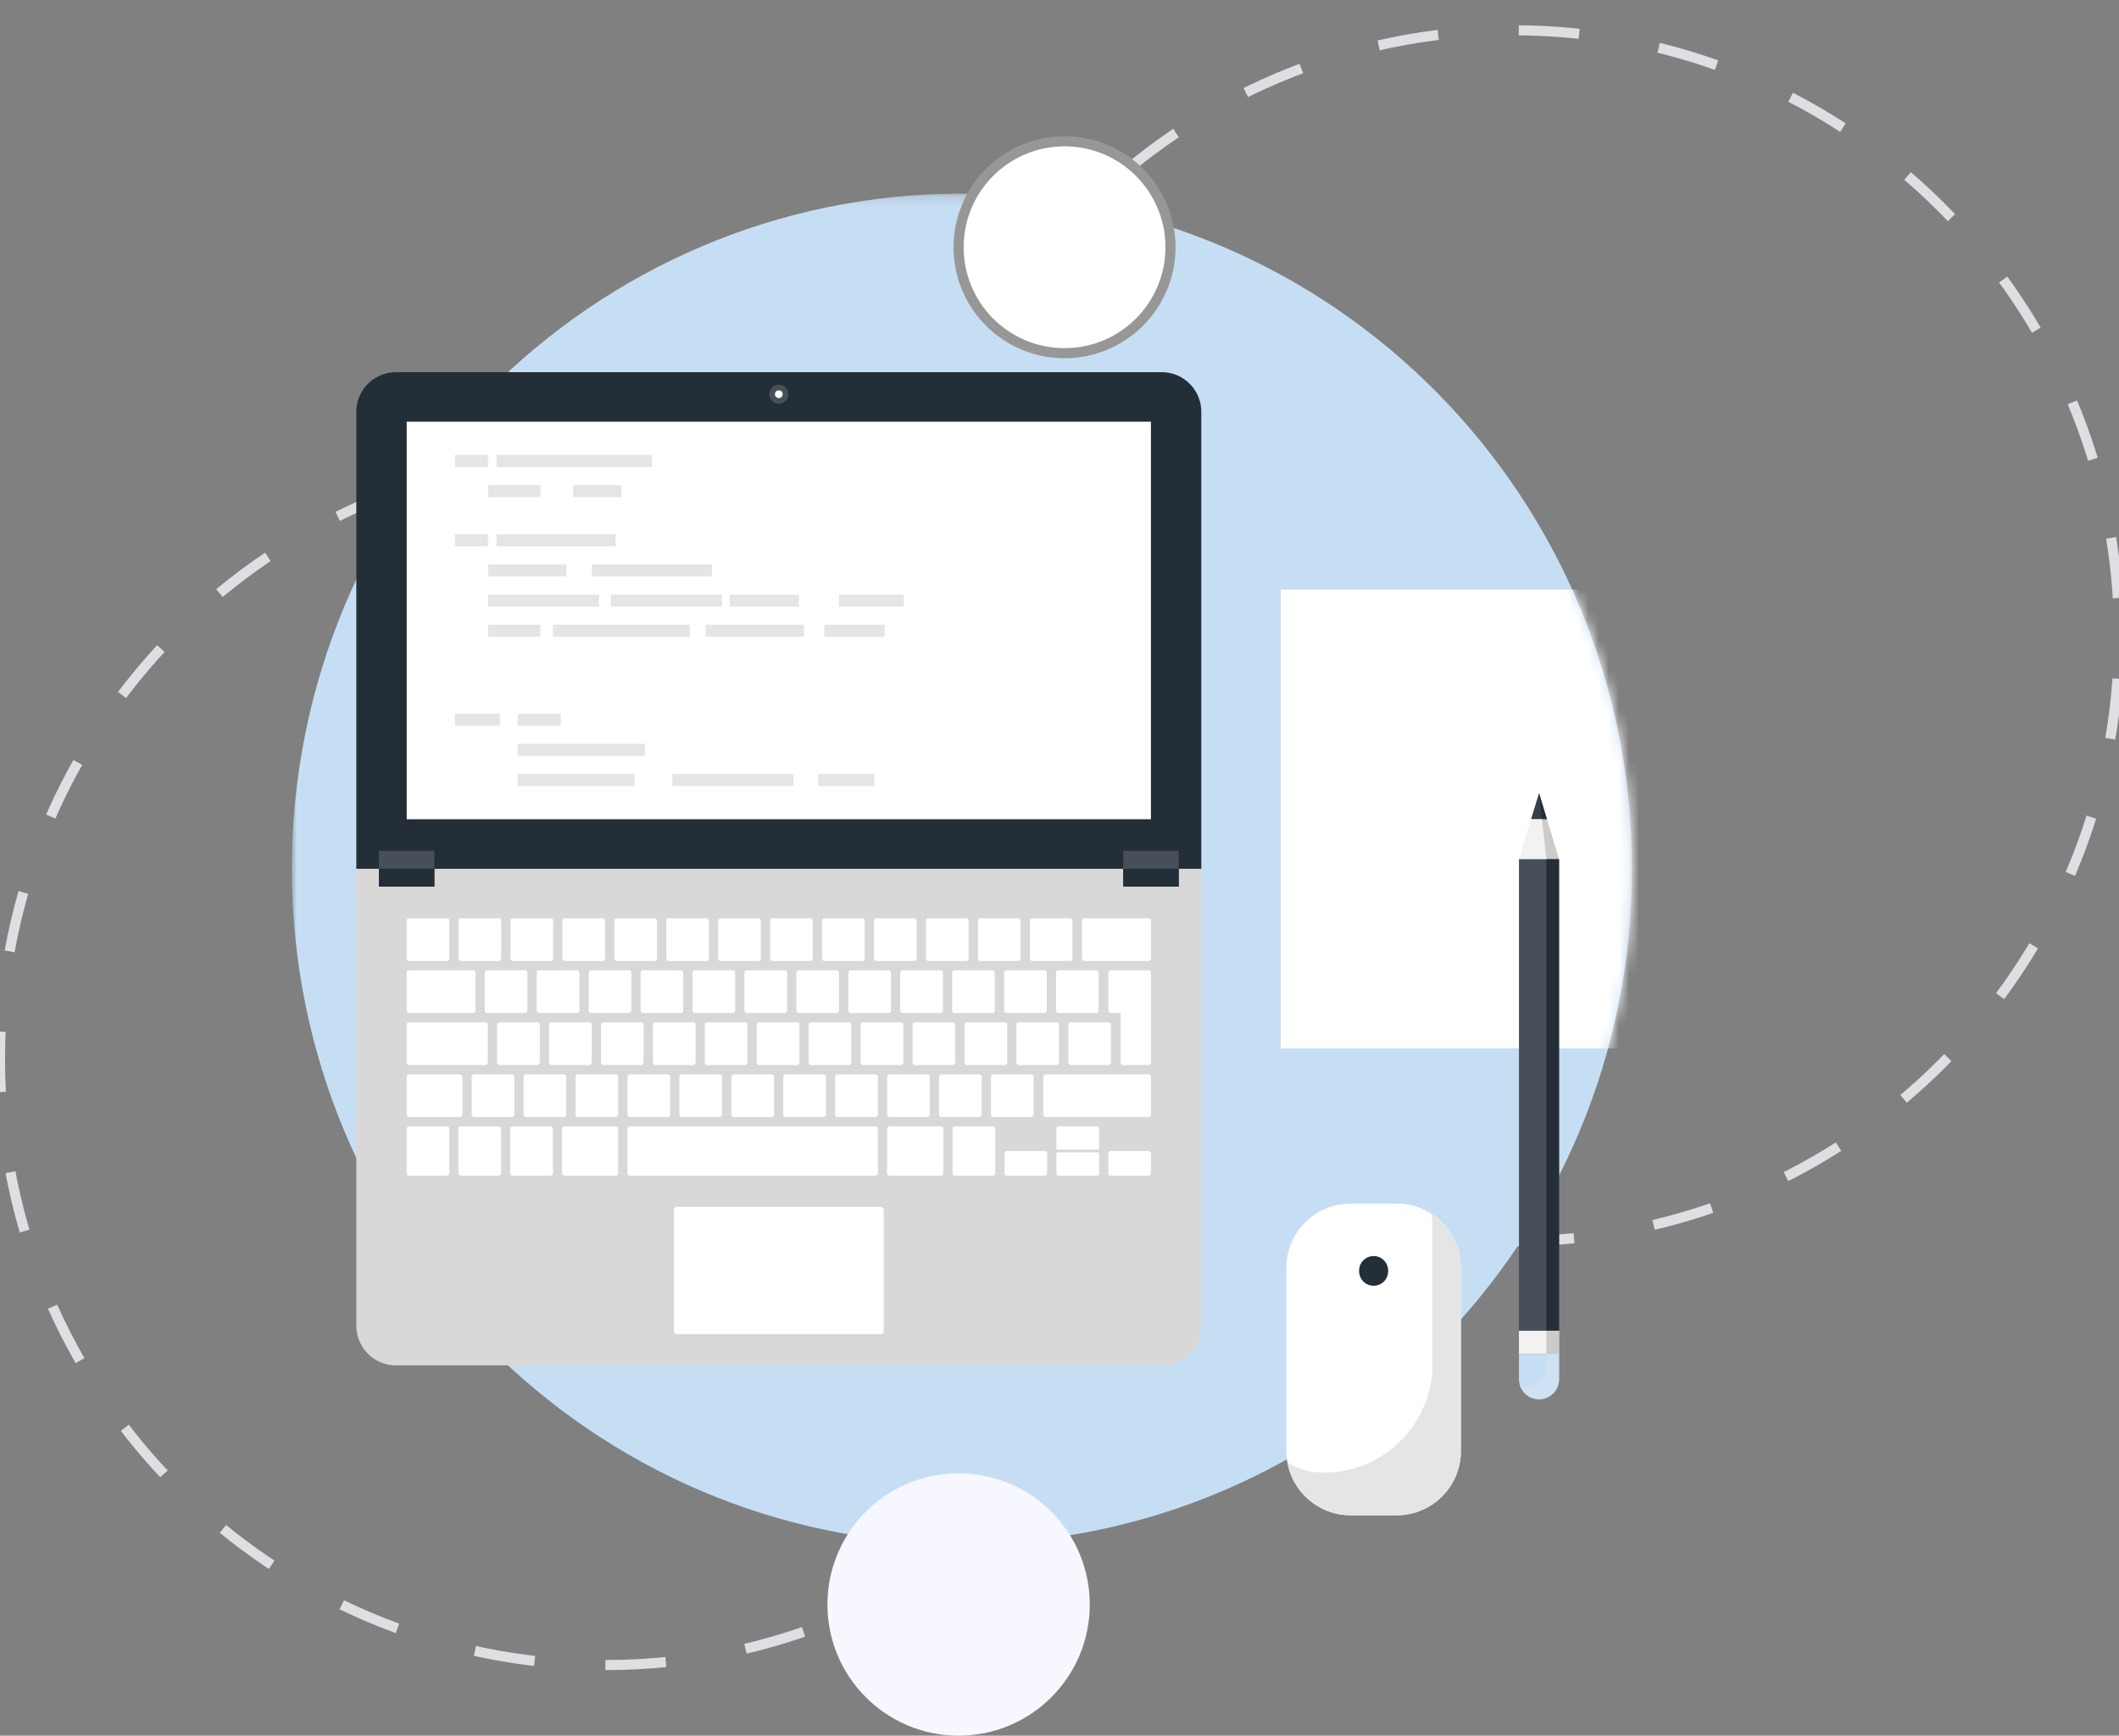 <svg xmlns="http://www.w3.org/2000/svg" xmlns:xlink="http://www.w3.org/1999/xlink" width="210" height="172" viewBox="0 0 210 172">
    <rect x="0" y="0" width="210" height="172" fill="#808080" stroke="none"/>
    <defs>
        <path id="a" d="M0 .185h132.817V134H0z"/>
        <path id="c" d="M66.408.184C29.73.184 0 30.114 0 67.034c0 36.922 29.73 66.85 66.408 66.85 36.679 0 66.409-29.928 66.409-66.85 0-36.92-29.73-66.85-66.409-66.85z"/>
        <path id="e" d="M0 134h152.588V.185H0z"/>
    </defs>
    <g fill="none" fill-rule="evenodd">
        <path stroke="#DEDEE3" stroke-dasharray="6,8" d="M60 165c33.137 0 60-26.863 60-60S93.137 45 60 45 0 71.863 0 105s26.863 60 60 60z"/>
        <path stroke="#DEDEE3" stroke-dasharray="6,8" d="M150 123c33.137 0 60-26.863 60-60S183.137 3 150 3 90 29.863 90 63s26.863 60 60 60z"/>
        <g transform="translate(28.926 19)">
            <mask id="b" fill="#fff">
                <use xlink:href="#a"/>
            </mask>
            <path fill="#C6DEF4" d="M132.817 67.092c0 36.952-29.733 66.908-66.409 66.908S0 104.044 0 67.092 29.732.185 66.408.185s66.409 29.955 66.409 66.907" mask="url(#b)"/>
        </g>
        <g transform="translate(28.926 19)">
            <mask id="d" fill="#fff">
                <use xlink:href="#c"/>
            </mask>
            <path fill="#FFF" d="M97.997 84.89h53.72V39.43h-53.72z" mask="url(#d)"/>
        </g>
        <g transform="translate(28.926 19)">
            <path fill="#D9D8D7" d="M6.387 67.092v45.273a3.93 3.93 0 0 0 1.151 2.784 3.91 3.91 0 0 0 2.775 1.153h75.893a3.913 3.913 0 0 0 2.773-1.153 3.937 3.937 0 0 0 1.149-2.784V67.092H6.388z"/>
            <path fill="#FFF" d="M58.657 112.9c0 .175-.14.317-.315.317h-20.17a.312.312 0 0 1-.311-.317v-11.995c0-.174.136-.318.311-.318h20.17c.176 0 .315.144.315.318V112.9zM15.602 75.983a.248.248 0 0 1-.247.248h-3.74a.242.242 0 0 1-.236-.248v-3.741a.24.24 0 0 1 .236-.245h3.74c.135 0 .247.107.247.245v3.741zM23.341 81.138a.24.24 0 0 1-.238.247h-3.737a.247.247 0 0 1-.248-.247v-3.745a.25.25 0 0 1 .248-.242h3.737c.133 0 .238.114.238.242v3.745zM24.564 86.3a.243.243 0 0 1-.24.242h-3.736c-.139 0-.25-.11-.25-.243v-3.747c0-.134.111-.244.25-.244h3.736c.131 0 .24.11.24.244V86.3zM22.05 91.453c0 .134-.111.245-.25.245h-3.74a.243.243 0 0 1-.237-.245v-3.745c0-.136.108-.244.238-.244H21.8c.139 0 .25.108.25.244v3.745zM15.602 97.258a.246.246 0 0 1-.247.246h-3.74a.24.24 0 0 1-.236-.246v-4.397c0-.132.107-.244.236-.244h3.74c.135 0 .247.112.247.244v4.397zM20.73 97.258a.242.242 0 0 1-.24.246h-3.735a.243.243 0 0 1-.249-.246v-4.397c0-.132.109-.244.249-.244h3.735c.132 0 .24.112.24.244v4.397zM25.87 97.258a.25.25 0 0 1-.25.246h-3.736a.242.242 0 0 1-.24-.246v-4.397c0-.132.108-.244.24-.244h3.736c.132 0 .25.112.25.244v4.397zM69.708 97.258a.25.25 0 0 1-.25.246h-3.737a.248.248 0 0 1-.246-.246v-4.397a.25.25 0 0 1 .246-.244h3.738c.13 0 .25.112.25.244v4.397zM74.847 97.258a.239.239 0 0 1-.237.246h-3.735a.244.244 0 0 1-.251-.246v-1.953c0-.136.107-.243.251-.243h3.735c.132 0 .237.107.237.243v1.953zM85.136 97.258a.24.24 0 0 1-.237.246h-3.737a.25.25 0 0 1-.249-.246v-1.953a.25.25 0 0 1 .25-.243h3.736c.131 0 .237.107.237.243v1.953zM32.336 97.258a.24.24 0 0 1-.236.246H27.02a.243.243 0 0 1-.247-.246v-4.397c0-.132.11-.244.247-.244H32.1c.128 0 .236.112.236.244v4.397zM64.559 97.258a.243.243 0 0 1-.249.246h-5.079a.246.246 0 0 1-.242-.246v-4.397c0-.132.114-.244.242-.244h5.08c.14 0 .248.112.248.244v4.397zM58.068 97.258a.242.242 0 0 1-.24.246H33.5a.243.243 0 0 1-.24-.246v-4.397c0-.132.11-.244.24-.244h24.327c.131 0 .24.112.24.244v4.397zM27.186 91.453a.242.242 0 0 1-.236.245H23.21a.252.252 0 0 1-.247-.245v-3.745c0-.136.118-.244.247-.244h3.739a.24.24 0 0 1 .236.244v3.745zM32.336 91.453a.243.243 0 0 1-.236.245h-3.738a.246.246 0 0 1-.249-.245v-3.745c0-.136.109-.244.249-.244H32.1a.24.24 0 0 1 .236.244v3.745zM37.488 91.453a.246.246 0 0 1-.25.245H33.5c-.13 0-.24-.11-.24-.245v-3.745c0-.136.11-.244.24-.244h3.736c.142 0 .251.108.251.244v3.745zM42.627 91.453a.244.244 0 0 1-.239.245h-3.737a.248.248 0 0 1-.248-.245v-3.745c0-.136.113-.244.248-.244h3.737c.13 0 .239.108.239.244v3.745zM47.777 91.453c0 .134-.109.245-.248.245h-3.73a.247.247 0 0 1-.247-.245v-3.745c0-.136.11-.244.247-.244h3.73c.139 0 .248.108.248.244v3.745zM52.926 91.453a.243.243 0 0 1-.245.245h-3.74a.244.244 0 0 1-.24-.245v-3.745c0-.136.108-.244.24-.244h3.74c.14 0 .245.108.245.244v3.745zM58.068 91.453a.244.244 0 0 1-.24.245h-3.74a.245.245 0 0 1-.245-.245v-3.745c0-.136.11-.244.245-.244h3.74c.131 0 .24.108.24.244v3.745zM63.217 91.453c0 .134-.11.245-.247.245h-3.74a.248.248 0 0 1-.241-.245v-3.745c0-.136.114-.244.242-.244h3.739c.138 0 .247.108.247.244v3.745zM68.366 91.453a.25.25 0 0 1-.245.245h-3.74a.245.245 0 0 1-.242-.245v-3.745c0-.136.11-.244.242-.244h3.74c.13 0 .245.108.245.244v3.745zM73.509 91.453c0 .134-.11.245-.241.245h-3.736c-.14 0-.25-.11-.25-.245v-3.745c0-.136.11-.244.25-.244h3.736c.13 0 .24.108.24.244v3.745zM85.136 91.453a.241.241 0 0 1-.234.245H74.717a.244.244 0 0 1-.246-.245v-3.745c0-.136.106-.244.246-.244h10.185c.128 0 .234.108.234.244v3.745zM29.714 86.3a.242.242 0 0 1-.247.242h-3.74a.242.242 0 0 1-.239-.243v-3.747c0-.134.108-.244.239-.244h3.74c.141 0 .247.11.247.244V86.3zM34.853 86.3a.242.242 0 0 1-.24.242h-3.736a.245.245 0 0 1-.246-.243v-3.747c0-.134.11-.244.246-.244h3.737c.132 0 .24.11.24.244V86.3zM40.003 86.3a.243.243 0 0 1-.246.242h-3.74a.243.243 0 0 1-.237-.243v-3.747c0-.134.109-.244.238-.244h3.739c.139 0 .246.11.246.244V86.3zM45.154 86.3c0 .132-.12.242-.247.242h-3.74a.243.243 0 0 1-.239-.243v-3.747c0-.134.108-.244.239-.244h3.74c.127 0 .247.11.247.244V86.3zM50.296 86.3c0 .132-.111.242-.24.242h-3.738a.247.247 0 0 1-.25-.243v-3.747c0-.134.112-.244.25-.244h3.739c.128 0 .239.11.239.244V86.3zM55.441 86.3a.243.243 0 0 1-.246.242h-3.739a.242.242 0 0 1-.237-.243v-3.747c0-.134.109-.244.237-.244h3.74c.138 0 .245.11.245.244V86.3zM60.59 86.3a.248.248 0 0 1-.244.242h-3.738a.25.25 0 0 1-.247-.243v-3.747a.25.25 0 0 1 .247-.244h3.738c.13 0 .244.11.244.244V86.3zM65.733 86.3a.243.243 0 0 1-.239.242h-3.737a.245.245 0 0 1-.248-.243v-3.747c0-.134.109-.244.248-.244h3.737c.131 0 .24.11.24.244V86.3zM70.883 86.3a.244.244 0 0 1-.248.242h-3.737a.242.242 0 0 1-.24-.243v-3.747c0-.134.107-.244.24-.244h3.737c.14 0 .248.11.248.244V86.3zM76.024 86.3c0 .132-.11.242-.239.242h-3.737a.251.251 0 0 1-.25-.243v-3.747c0-.134.119-.244.25-.244h3.737c.13 0 .24.11.24.244V86.3zM81.173 86.3c0 .132-.11.242-.24.242h-3.738a.241.241 0 0 1-.245-.243v-3.747c0-.134.104-.244.245-.244h3.739c.13 0 .24.11.24.244V86.3zM28.494 81.138c0 .14-.11.247-.244.247h-3.742a.246.246 0 0 1-.243-.247v-3.745c0-.128.112-.242.243-.242h3.742c.134 0 .244.114.244.242v3.745zM33.643 81.138a.25.25 0 0 1-.25.247h-3.736a.242.242 0 0 1-.24-.247v-3.745c0-.128.108-.242.24-.242h3.736c.134 0 .25.114.25.242v3.745zM38.783 81.138c0 .14-.11.247-.24.247h-3.737a.245.245 0 0 1-.248-.247v-3.745c0-.128.11-.242.248-.242h3.737c.13 0 .24.114.24.242v3.745zM43.93 81.138a.243.243 0 0 1-.245.247h-3.739a.242.242 0 0 1-.24-.247v-3.745c0-.128.107-.242.24-.242h3.74c.136 0 .244.114.244.242v3.745zM49.083 81.138a.251.251 0 0 1-.251.247h-3.737a.244.244 0 0 1-.24-.247v-3.745c0-.128.111-.242.24-.242h3.737c.133 0 .251.114.251.242v3.745zM54.22 81.138a.24.24 0 0 1-.237.247h-3.74a.245.245 0 0 1-.247-.247v-3.745c0-.128.11-.242.247-.242h3.74c.131 0 .236.114.236.242v3.745zM59.37 81.138a.242.242 0 0 1-.246.247h-3.738a.241.241 0 0 1-.239-.247v-3.745c0-.128.107-.242.24-.242h3.737c.142 0 .247.114.247.242v3.745zM64.523 81.138a.251.251 0 0 1-.25.247h-3.737a.248.248 0 0 1-.247-.247v-3.745c0-.128.115-.242.247-.242h3.736c.133 0 .251.114.251.242v3.745zM69.66 81.138a.24.24 0 0 1-.235.247h-3.74a.243.243 0 0 1-.248-.247v-3.745c0-.128.107-.242.247-.242h3.741c.128 0 .235.114.235.242v3.745zM74.81 81.138a.244.244 0 0 1-.246.247h-3.739a.241.241 0 0 1-.237-.247v-3.745c0-.128.108-.242.237-.242h3.739c.138 0 .247.114.247.242v3.745zM79.95 81.138a.24.24 0 0 1-.236.247h-3.74a.25.25 0 0 1-.246-.247v-3.745c0-.128.118-.242.246-.242h3.74c.131 0 .237.114.237.242v3.745zM18.203 81.138a.244.244 0 0 1-.25.247h-6.338a.241.241 0 0 1-.236-.247v-3.745c0-.128.107-.242.236-.242h6.338c.143 0 .25.114.25.242v3.745zM85.136 75.983a.243.243 0 0 1-.237.248h-6.342a.244.244 0 0 1-.244-.248v-3.741c0-.138.109-.245.244-.245H84.9a.24.24 0 0 1 .237.245v3.741zM19.416 86.3a.244.244 0 0 1-.243.242h-7.558a.241.241 0 0 1-.236-.243v-3.747c0-.134.107-.244.236-.244h7.558c.134 0 .243.11.243.244V86.3zM16.9 91.453c0 .134-.11.245-.238.245h-5.047a.242.242 0 0 1-.236-.245v-3.745a.24.24 0 0 1 .236-.244h5.047c.127 0 .237.108.237.244v3.745zM20.743 75.983a.242.242 0 0 1-.24.248h-3.735a.245.245 0 0 1-.248-.248v-3.741c0-.138.107-.245.248-.245h3.735a.24.24 0 0 1 .24.245v3.741zM25.892 75.983a.245.245 0 0 1-.25.248h-3.735a.241.241 0 0 1-.236-.248v-3.741c0-.138.106-.245.236-.245h3.735c.143 0 .25.107.25.245v3.741zM31.046 75.983c0 .138-.12.248-.253.248h-3.736a.25.25 0 0 1-.246-.248v-3.741c0-.138.115-.245.246-.245h3.736c.132 0 .253.107.253.245v3.741zM36.185 75.983c0 .138-.11.248-.241.248h-3.738c-.14 0-.25-.11-.25-.248v-3.741c0-.138.11-.245.25-.245h3.738c.132 0 .24.107.24.245v3.741zM41.33 75.983a.242.242 0 0 1-.246.248h-3.74a.245.245 0 0 1-.238-.248v-3.741c0-.138.11-.245.239-.245h3.74a.24.24 0 0 1 .245.245v3.741zM46.475 75.983c0 .138-.11.248-.243.248h-3.733a.252.252 0 0 1-.25-.248v-3.741a.25.25 0 0 1 .25-.245h3.733c.133 0 .243.107.243.245v3.741zM51.621 75.983a.242.242 0 0 1-.237.248h-3.736a.244.244 0 0 1-.25-.248v-3.741c0-.138.107-.245.25-.245h3.736a.24.24 0 0 1 .237.245v3.741zM56.772 75.983c0 .138-.11.248-.25.248h-3.736a.243.243 0 0 1-.24-.248v-3.741c0-.138.107-.245.24-.245h3.736c.14 0 .25.107.25.245v3.741zM61.912 75.983a.242.242 0 0 1-.237.248h-3.738a.249.249 0 0 1-.25-.248v-3.741c0-.138.113-.245.25-.245h3.738a.24.24 0 0 1 .237.245v3.741zM67.063 75.983a.244.244 0 0 1-.245.248h-3.742a.245.245 0 0 1-.238-.248v-3.741c0-.138.11-.245.238-.245h3.742c.138 0 .245.107.245.245v3.741zM72.215 75.983c0 .138-.12.248-.251.248h-3.738a.242.242 0 0 1-.239-.248v-3.741a.24.24 0 0 1 .239-.245h3.738c.13 0 .25.107.25.245v3.741zM77.353 75.983a.243.243 0 0 1-.238.248h-3.74a.245.245 0 0 1-.246-.248v-3.741c0-.138.107-.245.246-.245h3.74a.24.24 0 0 1 .238.245v3.741zM75.773 95.198v2.06c0 .064.019.124.073.171.044.049.11.075.166.075h3.739a.24.24 0 0 0 .174-.075.221.221 0 0 0 .072-.17v-2.061h-4.224zM79.997 94.922V92.86a.223.223 0 0 0-.072-.168.242.242 0 0 0-.174-.076h-3.74a.238.238 0 0 0-.165.076.218.218 0 0 0-.073.168v2.06h4.224zM81.16 77.151a.24.24 0 0 0-.175.075.268.268 0 0 0-.072.167v3.745c0 .066.032.13.072.177.054.046.11.07.175.07h.975V86.3c0 .062.02.124.072.168.044.05.11.075.177.075h2.515a.246.246 0 0 0 .175-.075.245.245 0 0 0 .062-.168v-8.906c0-.06-.02-.12-.062-.167a.239.239 0 0 0-.175-.075H81.16z"/>
            <path fill="#232E38" d="M10.313 17.883a3.934 3.934 0 0 0-3.926 3.937v45.272h83.74V21.82a3.941 3.941 0 0 0-1.148-2.785 3.912 3.912 0 0 0-2.773-1.152H10.313z"/>
            <path fill="#474F59" d="M49.2 20.063a.947.947 0 0 1-.94.948.947.947 0 0 1-.943-.948c0-.525.423-.937.943-.937.514 0 .94.412.94.937"/>
            <path fill="#FFF" d="M48.642 20.063a.386.386 0 0 1-.382.387.384.384 0 1 1 .382-.387"/>
            <mask id="f" fill="#fff">
                <use xlink:href="#e"/>
            </mask>
            <path fill="#474F59" d="M82.392 68.863h5.498v-3.544h-5.498z" mask="url(#f)"/>
            <path fill="#232E38" d="M82.392 68.863h5.498V67.09h-5.498z" mask="url(#f)"/>
            <path fill="#474F59" d="M8.624 68.863h5.499v-3.544h-5.5z" mask="url(#f)"/>
            <path fill="#232E38" d="M8.624 68.863h5.499V67.09h-5.5z" mask="url(#f)"/>
            <path fill="#FFF" d="M11.379 62.185h73.757V22.789H11.379z" mask="url(#f)"/>
            <path fill="#E6E5E5" d="M16.167 27.278h3.271v-1.195h-3.271zM16.167 35.14h3.271v-1.195h-3.271zM20.282 27.278H35.69v-1.195H20.282zM20.282 35.14H32.08v-1.195h-11.8zM19.438 30.266h5.194v-1.195h-5.194zM19.438 44.102h5.194v-1.196h-5.194zM25.863 44.102h13.59v-1.196h-13.59zM22.376 52.918h4.28v-1.195h-4.28zM52.15 58.891h5.576v-1.195H52.15zM40.99 44.102h9.774v-1.196H40.99zM52.754 44.102h5.983v-1.196h-5.983zM19.438 38.13h7.757v-1.195h-7.757zM19.438 41.117h10.999v-1.196H19.438zM22.376 55.906h12.608V54.71H22.376zM22.376 58.891H33.96v-1.195H22.376zM37.71 58.891h12.011v-1.195h-12.01zM16.167 52.918h4.456v-1.195h-4.456zM31.612 41.117h11.002v-1.196H31.612zM54.216 41.117h6.425v-1.196h-6.425zM43.372 41.117h6.873v-1.196h-6.873zM29.732 38.13h11.911v-1.195H29.732zM27.878 30.266h4.78v-1.195h-4.78z" mask="url(#f)"/>
            <path fill="#FFF" d="M115.852 124.803c0 3.495-2.853 6.353-6.34 6.353h-4.613c-3.487 0-6.34-2.858-6.34-6.353v-18.175c0-3.497 2.853-6.352 6.34-6.352h4.612c3.488 0 6.34 2.855 6.34 6.352v18.175z" mask="url(#f)"/>
            <path fill="#E6E5E5" d="M112.932 101.29c.062.361.101.727.101 1.104v13.786c0 2.75-1.046 5.498-3.14 7.595a10.674 10.674 0 0 1-7.583 3.15h-.229a6.29 6.29 0 0 1-3.42-1.02c.527 2.974 3.127 5.251 6.238 5.251h4.612c3.488 0 6.34-2.858 6.34-6.353v-18.175c0-2.236-1.17-4.203-2.92-5.337" mask="url(#f)"/>
            <path fill="#232E38" d="M108.644 106.92a1.44 1.44 0 1 1-2.878 0 1.44 1.44 0 0 1 1.438-1.448c.797 0 1.44.645 1.44 1.447" mask="url(#f)"/>
            <path fill="#F2F2F2" d="M125.58 66.142l-1.986-6.536-1.986 6.536z" mask="url(#f)"/>
            <path fill="#CCCBCA" d="M123.594 59.606l1.985 6.536h-1.248z" mask="url(#f)"/>
            <path fill="#474F59" d="M121.608 112.874h3.971V66.142h-3.971z" mask="url(#f)"/>
            <path fill="#232E38" d="M124.33 112.874h1.25V66.142h-1.25z" mask="url(#f)"/>
            <path fill="#353F49" d="M124.37 62.164l-.776-2.558-.782 2.558z" mask="url(#f)"/>
            <path fill="#232E38" d="M124.37 62.164l-.776-2.558.288 2.558z" mask="url(#f)"/>
            <path fill="#F2F2F2" d="M121.608 115.183h3.971v-2.309h-3.971z" mask="url(#f)"/>
            <path fill="#CCCBCA" d="M124.33 115.183h1.25v-2.309h-1.25z" mask="url(#f)"/>
            <path fill="#C6DEF4" d="M125.58 117.67c0 .508-.194 1.018-.583 1.406a1.98 1.98 0 0 1-2.807 0 1.983 1.983 0 0 1-.582-1.407v-2.486h3.971v2.486z" mask="url(#f)"/>
            <path fill="#CEE2F4" d="M122.19 119.076a1.976 1.976 0 0 1-.474-.778c.206.067.415.11.629.11a1.985 1.985 0 0 0 1.986-1.99v-1.235h1.248v2.486c0 .51-.193 1.02-.582 1.407a1.98 1.98 0 0 1-2.807 0" mask="url(#f)"/>
        </g>
        <circle cx="105.5" cy="24.5" r="10.5" fill="#FFF" stroke="#979797"/>
        <circle cx="95" cy="159" r="13" fill="#F7F7FF"/>
    </g>
</svg>
